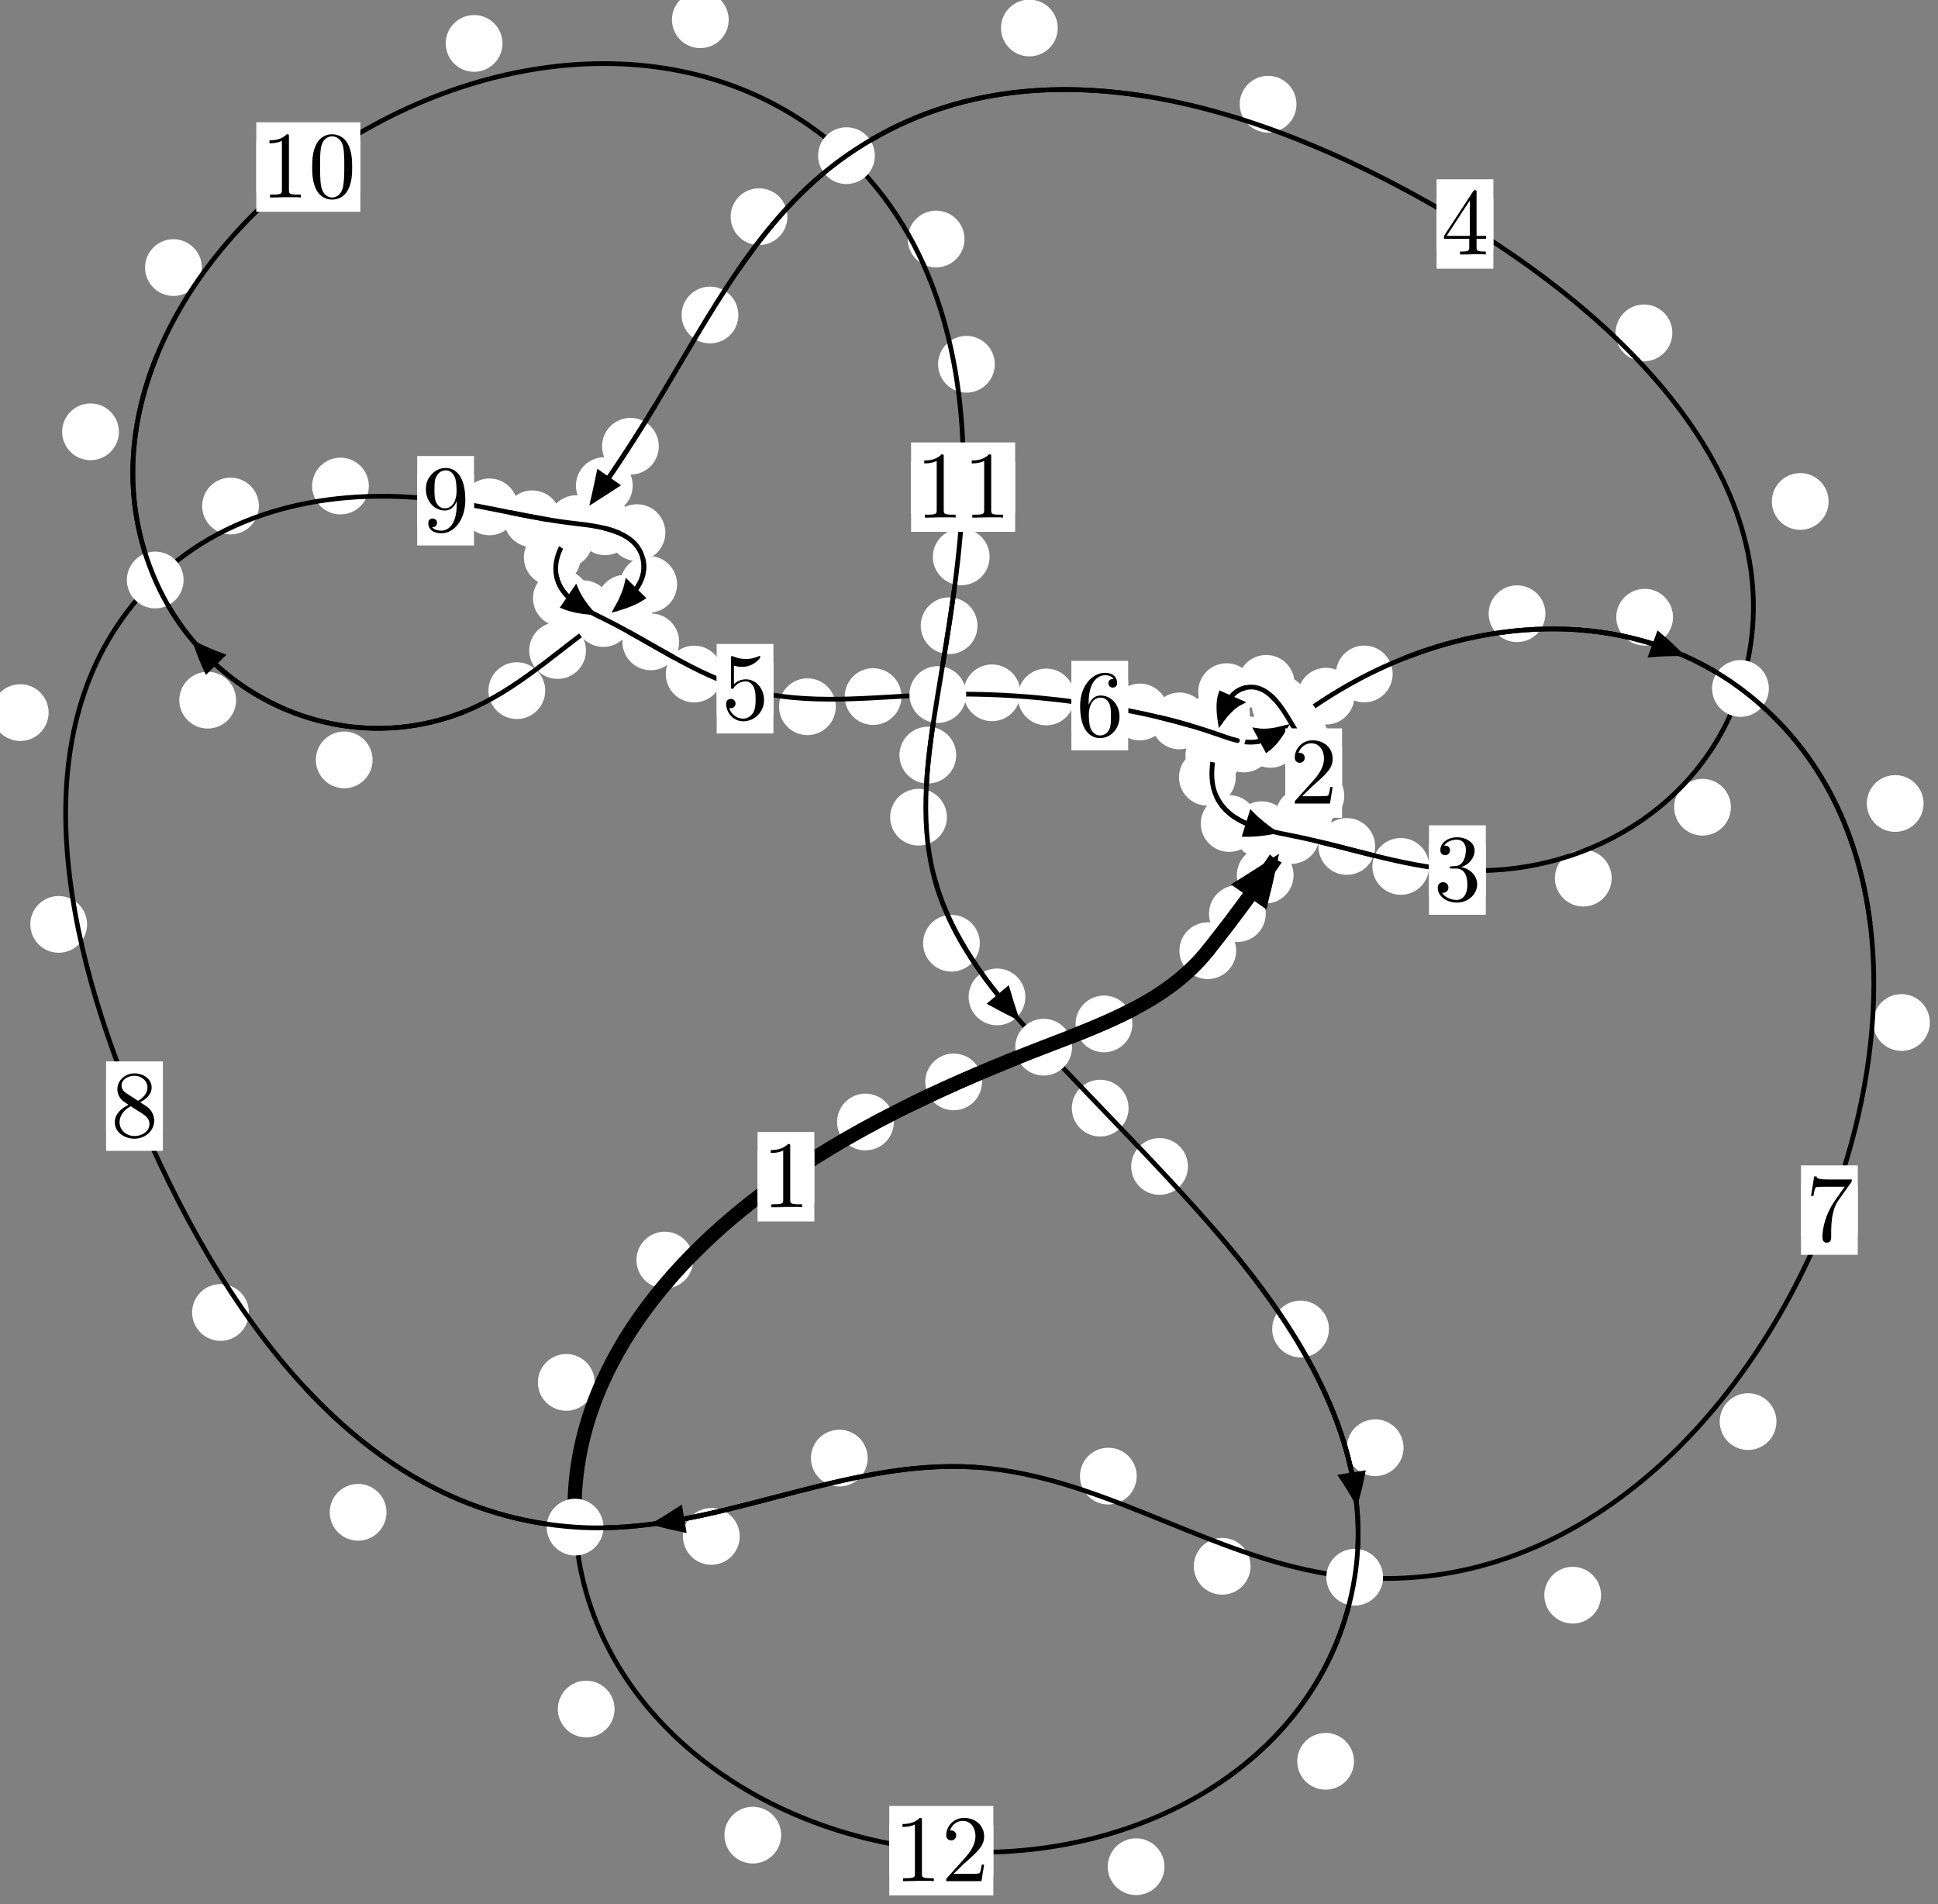 <?xml version="1.0"?>
<!-- Created by MetaPost 1.999 on 2021.07.05:2355 -->
<svg version="1.1" xmlns="http://www.w3.org/2000/svg" xmlns:xlink="http://www.w3.org/1999/xlink" width="204.133" height="200.542" viewBox="0 0 204.133 200.542">
<rect x="0" y="0" width="204.133" height="200.542" fill="#808080" stroke="none"/>
<!-- Original BoundingBox: -136.857269 -111.632538 67.275589 88.909241 -->
  <defs>
    <g transform="scale(0.01,0.01)" id="GLYPHcmr10_48">
      <path style="fill-rule: evenodd;" d="M460 -320C460 -400,455 -480,420 -554C374 -650,292 -666,250 -666C190 -666,117 -640,76 -547C44 -478,39 -400,39 -320C39 -245,43 -155,84 -79C127 2,200 22,249 22C303 22,379 1,423 -94C455 -163,460 -241,460 -320M249 -0C210 -0,151 -25,133 -121C122 -181,122 -273,122 -332C122 -396,122 -462,130 -516C149 -635,224 -644,249 -644C282 -644,348 -626,367 -527C377 -471,377 -395,377 -332C377 -257,377 -189,366 -125C351 -30,294 -0,249 -0"></path>
    </g>
    <g transform="scale(0.01,0.01)" id="GLYPHcmr10_49">
      <path style="fill-rule: evenodd;" d="M294 -640C294 -664,294 -666,271 -666C209 -602,121 -602,89 -602L89 -571C109 -571,168 -571,220 -597L220 -79C220 -43,217 -31,127 -31L95 -31L95 -0L257 -0L130 -3L217 -3L257 -3L297 -3L384 -3L419 -0L419 -31L387 -31C297 -31,294 -42,294 -79"></path>
    </g>
    <g transform="scale(0.01,0.01)" id="GLYPHcmr10_50">
      <path style="fill-rule: evenodd;" d="M127 -77L233 -180C389 -318,449 -372,449 -472C449 -586,359 -666,237 -666C124 -666,50 -574,50 -485C50 -429,100 -429,103 -429C120 -429,155 -441,155 -482C155 -508,137 -534,102 -534C94 -534,92 -534,89 -533C112 -598,166 -635,224 -635C315 -635,358 -554,358 -472C358 -392,308 -313,253 -251L61 -37C50 -26,50 -24,50 -0L421 -0L449 -174L424 -174C419 -144,412 -100,402 -85C395 -77,329 -77,307 -77"></path>
    </g>
    <g transform="scale(0.01,0.01)" id="GLYPHcmr10_51">
      <path style="fill-rule: evenodd;" d="M290 -352C372 -379,430 -449,430 -528C430 -610,342 -666,246 -666C145 -666,69 -606,69 -530C69 -497,91 -478,120 -478C151 -478,171 -500,171 -529C171 -579,124 -579,109 -579C140 -628,206 -641,242 -641C283 -641,338 -619,338 -529C338 -517,336 -459,310 -415C280 -367,246 -364,221 -363C213 -362,189 -360,182 -360C174 -359,167 -358,167 -348C167 -337,174 -337,191 -337L235 -337C317 -337,354 -269,354 -171C354 -35,285 -6,241 -6C198 -6,123 -23,88 -82C123 -77,154 -99,154 -137C154 -173,127 -193,98 -193C74 -193,42 -179,42 -135C42 -44,135 22,244 22C366 22,457 -69,457 -171C457 -253,394 -331,290 -352"></path>
    </g>
    <g transform="scale(0.01,0.01)" id="GLYPHcmr10_52">
      <path style="fill-rule: evenodd;" d="M294 -165L294 -78C294 -42,292 -31,218 -31L197 -31L197 -0L332 -0L238 -3L290 -3L332 -3L374 -3L427 -3L468 -0L468 -31L447 -31C373 -31,371 -42,371 -78L371 -165L471 -165L471 -196L371 -196L371 -651C371 -671,371 -677,355 -677C346 -677,343 -677,335 -665L28 -196L28 -165M300 -196L56 -196L300 -569"></path>
    </g>
    <g transform="scale(0.01,0.01)" id="GLYPHcmr10_53">
      <path style="fill-rule: evenodd;" d="M449 -201C449 -320,367 -420,259 -420C211 -420,168 -404,132 -369L132 -564C152 -558,185 -551,217 -551C340 -551,410 -642,410 -655C410 -661,407 -666,400 -666C399 -666,397 -666,392 -663C372 -654,323 -634,256 -634C216 -634,170 -641,123 -662C115 -665,113 -665,111 -665C101 -665,101 -657,101 -641L101 -345C101 -327,101 -319,115 -319C122 -319,124 -322,128 -328C139 -344,176 -398,257 -398C309 -398,334 -352,342 -334C358 -297,360 -258,360 -208C360 -173,360 -113,336 -71C312 -32,275 -6,229 -6C156 -6,99 -59,82 -118C85 -117,88 -116,99 -116C132 -116,149 -141,149 -165C149 -189,132 -214,99 -214C85 -214,50 -207,50 -161C50 -75,119 22,231 22C347 22,449 -74,449 -201"></path>
    </g>
    <g transform="scale(0.01,0.01)" id="GLYPHcmr10_54">
      <path style="fill-rule: evenodd;" d="M132 -328L132 -352C132 -605,256 -641,307 -641C331 -641,373 -635,395 -601C380 -601,340 -601,340 -556C340 -525,364 -510,386 -510C402 -510,432 -519,432 -558C432 -618,388 -666,305 -666C177 -666,42 -537,42 -316C42 -49,158 22,251 22C362 22,457 -72,457 -204C457 -331,368 -427,257 -427C189 -427,152 -376,132 -328M251 -6C188 -6,158 -66,152 -81C134 -128,134 -208,134 -226C134 -304,166 -404,256 -404C272 -404,318 -404,349 -342C367 -305,367 -254,367 -205C367 -157,367 -107,350 -71C320 -11,274 -6,251 -6"></path>
    </g>
    <g transform="scale(0.01,0.01)" id="GLYPHcmr10_55">
      <path style="fill-rule: evenodd;" d="M476 -609C485 -621,485 -623,485 -644L242 -644C120 -644,118 -657,114 -676L89 -676L56 -470L81 -470C84 -486,93 -549,106 -561C113 -567,191 -567,204 -567L411 -567C400 -551,321 -442,299 -409C209 -274,176 -135,176 -33C176 -23,176 22,222 22C268 22,268 -23,268 -33L268 -84C268 -139,271 -194,279 -248C283 -271,297 -357,341 -419"></path>
    </g>
    <g transform="scale(0.01,0.01)" id="GLYPHcmr10_56">
      <path style="fill-rule: evenodd;" d="M163 -457C117 -487,113 -521,113 -538C113 -599,178 -641,249 -641C322 -641,386 -589,386 -517C386 -460,347 -412,287 -377M309 -362C381 -399,430 -451,430 -517C430 -609,341 -666,250 -666C150 -666,69 -592,69 -499C69 -481,71 -436,113 -389C124 -377,161 -352,186 -335C128 -306,42 -250,42 -151C42 -45,144 22,249 22C362 22,457 -61,457 -168C457 -204,446 -249,408 -291C389 -312,373 -322,309 -362M209 -320L332 -242C360 -223,407 -193,407 -132C407 -58,332 -6,250 -6C164 -6,92 -68,92 -151C92 -209,124 -273,209 -320"></path>
    </g>
    <g transform="scale(0.01,0.01)" id="GLYPHcmr10_57">
      <path style="fill-rule: evenodd;" d="M367 -318L367 -286C367 -52,263 -6,205 -6C188 -6,134 -8,107 -42C151 -42,159 -71,159 -88C159 -119,135 -134,113 -134C97 -134,67 -125,67 -86C67 -19,121 22,206 22C335 22,457 -114,457 -329C457 -598,342 -666,253 -666C198 -666,149 -648,106 -603C65 -558,42 -516,42 -441C42 -316,130 -218,242 -218C303 -218,344 -260,367 -318M243 -241C227 -241,181 -241,150 -304C132 -341,132 -391,132 -440C132 -494,132 -541,153 -578C180 -628,218 -641,253 -641C299 -641,332 -607,349 -562C361 -530,365 -467,365 -421C365 -338,331 -241,243 -241"></path>
    </g>
  </defs>
  <path d="M133.326 96.229C133.326 95.436,133.011 94.676,132.451 94.116C131.89 93.555,131.13 93.24,130.337 93.24C129.545 93.24,128.785 93.555,128.224 94.116C127.664 94.676,127.349 95.436,127.349 96.229C127.349 97.022,127.664 97.782,128.224 98.342C128.785 98.903,129.545 99.218,130.337 99.218C131.13 99.218,131.89 98.903,132.451 98.342C133.011 97.782,133.326 97.022,133.326 96.229Z" style="fill: rgb(100%,100%,100%);stroke: none;"></path>
  <path d="M130.209 100.131C130.209 99.338,129.894 98.578,129.334 98.018C128.773 97.457,128.013 97.142,127.22 97.142C126.428 97.142,125.667 97.457,125.107 98.018C124.546 98.578,124.232 99.338,124.232 100.131C124.232 100.924,124.546 101.684,125.107 102.244C125.667 102.805,126.428 103.12,127.22 103.12C128.013 103.12,128.773 102.805,129.334 102.244C129.894 101.684,130.209 100.924,130.209 100.131Z" style="fill: rgb(100%,100%,100%);stroke: none;"></path>
  <path d="M140.304 85.988C140.304 85.195,139.989 84.435,139.429 83.874C138.868 83.314,138.108 82.999,137.315 82.999C136.523 82.999,135.762 83.314,135.202 83.874C134.641 84.435,134.327 85.195,134.327 85.988C134.327 86.78,134.641 87.541,135.202 88.101C135.762 88.662,136.523 88.977,137.315 88.977C138.108 88.977,138.868 88.662,139.429 88.101C139.989 87.541,140.304 86.78,140.304 85.988Z" style="fill: rgb(100%,100%,100%);stroke: none;"></path>
  <path d="M136.256 92.181C136.256 91.388,135.941 90.628,135.381 90.067C134.82 89.507,134.06 89.192,133.267 89.192C132.475 89.192,131.715 89.507,131.154 90.067C130.594 90.628,130.279 91.388,130.279 92.181C130.279 92.973,130.594 93.733,131.154 94.294C131.715 94.854,132.475 95.169,133.267 95.169C134.06 95.169,134.82 94.854,135.381 94.294C135.941 93.733,136.256 92.973,136.256 92.181Z" style="fill: rgb(100%,100%,100%);stroke: none;"></path>
  <path d="M141.169 79.474C141.169 78.681,140.854 77.921,140.294 77.36C139.733 76.8,138.973 76.485,138.18 76.485C137.388 76.485,136.628 76.8,136.067 77.36C135.507 77.921,135.192 78.681,135.192 79.474C135.192 80.266,135.507 81.027,136.067 81.587C136.628 82.148,137.388 82.462,138.18 82.462C138.973 82.462,139.733 82.148,140.294 81.587C140.854 81.027,141.169 80.266,141.169 79.474Z" style="fill: rgb(100%,100%,100%);stroke: none;"></path>
  <path d="M141.593 83.818C141.593 83.025,141.279 82.265,140.718 81.705C140.158 81.144,139.397 80.829,138.605 80.829C137.812 80.829,137.052 81.144,136.491 81.705C135.931 82.265,135.616 83.025,135.616 83.818C135.616 84.611,135.931 85.371,136.491 85.931C137.052 86.492,137.812 86.807,138.605 86.807C139.397 86.807,140.158 86.492,140.718 85.931C141.279 85.371,141.593 84.611,141.593 83.818Z" style="fill: rgb(100%,100%,100%);stroke: none;"></path>
  <path d="M137.813 74.144C137.813 73.351,137.498 72.591,136.938 72.031C136.377 71.47,135.617 71.155,134.825 71.155C134.032 71.155,133.272 71.47,132.711 72.031C132.151 72.591,131.836 73.351,131.836 74.144C131.836 74.937,132.151 75.697,132.711 76.257C133.272 76.818,134.032 77.133,134.825 77.133C135.617 77.133,136.377 76.818,136.938 76.257C137.498 75.697,137.813 74.937,137.813 74.144Z" style="fill: rgb(100%,100%,100%);stroke: none;"></path>
  <path d="M139.977 77.832C139.977 77.04,139.662 76.28,139.102 75.719C138.541 75.159,137.781 74.844,136.988 74.844C136.196 74.844,135.436 75.159,134.875 75.719C134.315 76.28,134 77.04,134 77.832C134 78.625,134.315 79.385,134.875 79.946C135.436 80.506,136.196 80.821,136.988 80.821C137.781 80.821,138.541 80.506,139.102 79.946C139.662 79.385,139.977 78.625,139.977 77.832Z" style="fill: rgb(100%,100%,100%);stroke: none;"></path>
  <path d="M132.189 72.848C132.189 72.056,131.874 71.296,131.314 70.735C130.753 70.175,129.993 69.86,129.2 69.86C128.408 69.86,127.648 70.175,127.087 70.735C126.527 71.296,126.212 72.056,126.212 72.848C126.212 73.641,126.527 74.401,127.087 74.962C127.648 75.522,128.408 75.837,129.2 75.837C129.993 75.837,130.753 75.522,131.314 74.962C131.874 74.401,132.189 73.641,132.189 72.848Z" style="fill: rgb(100%,100%,100%);stroke: none;"></path>
  <path d="M136.358 71.974C136.358 71.181,136.043 70.421,135.483 69.861C134.922 69.3,134.162 68.985,133.37 68.985C132.577 68.985,131.817 69.3,131.256 69.861C130.696 70.421,130.381 71.181,130.381 71.974C130.381 72.767,130.696 73.527,131.256 74.087C131.817 74.648,132.577 74.963,133.37 74.963C134.162 74.963,134.922 74.648,135.483 74.087C136.043 73.527,136.358 72.767,136.358 71.974Z" style="fill: rgb(100%,100%,100%);stroke: none;"></path>
  <path d="M130.839 79.557C130.839 78.765,130.525 78.005,129.964 77.444C129.404 76.884,128.643 76.569,127.851 76.569C127.058 76.569,126.298 76.884,125.737 77.444C125.177 78.005,124.862 78.765,124.862 79.557C124.862 80.35,125.177 81.11,125.737 81.671C126.298 82.231,127.058 82.546,127.851 82.546C128.643 82.546,129.404 82.231,129.964 81.671C130.525 81.11,130.839 80.35,130.839 79.557Z" style="fill: rgb(100%,100%,100%);stroke: none;"></path>
  <path d="M131.654 75.219C131.654 74.427,131.339 73.666,130.779 73.106C130.218 72.546,129.458 72.231,128.665 72.231C127.873 72.231,127.112 72.546,126.552 73.106C125.991 73.666,125.676 74.427,125.676 75.219C125.676 76.012,125.991 76.772,126.552 77.333C127.112 77.893,127.873 78.208,128.665 78.208C129.458 78.208,130.218 77.893,130.779 77.333C131.339 76.772,131.654 76.012,131.654 75.219Z" style="fill: rgb(100%,100%,100%);stroke: none;"></path>
  <path d="M132.46 86.738C132.46 85.946,132.145 85.185,131.584 84.625C131.024 84.064,130.264 83.75,129.471 83.75C128.678 83.75,127.918 84.064,127.358 84.625C126.797 85.185,126.482 85.946,126.482 86.738C126.482 87.531,126.797 88.291,127.358 88.852C127.918 89.412,128.678 89.727,129.471 89.727C130.264 89.727,131.024 89.412,131.584 88.852C132.145 88.291,132.46 87.531,132.46 86.738Z" style="fill: rgb(100%,100%,100%);stroke: none;"></path>
  <path d="M130.165 81.866C130.165 81.074,129.85 80.314,129.289 79.753C128.729 79.193,127.969 78.878,127.176 78.878C126.383 78.878,125.623 79.193,125.063 79.753C124.502 80.314,124.187 81.074,124.187 81.866C124.187 82.659,124.502 83.419,125.063 83.98C125.623 84.54,126.383 84.855,127.176 84.855C127.969 84.855,128.729 84.54,129.289 83.98C129.85 83.419,130.165 82.659,130.165 81.866Z" style="fill: rgb(100%,100%,100%);stroke: none;"></path>
  <path d="M144.85 89.154C144.85 88.361,144.535 87.601,143.974 87.041C143.414 86.48,142.654 86.165,141.861 86.165C141.068 86.165,140.308 86.48,139.748 87.041C139.187 87.601,138.872 88.361,138.872 89.154C138.872 89.947,139.187 90.707,139.748 91.267C140.308 91.828,141.068 92.143,141.861 92.143C142.654 92.143,143.414 91.828,143.974 91.267C144.535 90.707,144.85 89.947,144.85 89.154Z" style="fill: rgb(100%,100%,100%);stroke: none;"></path>
  <path d="M135.882 87.388C135.882 86.596,135.567 85.836,135.007 85.275C134.446 84.715,133.686 84.4,132.893 84.4C132.101 84.4,131.341 84.715,130.78 85.275C130.22 85.836,129.905 86.596,129.905 87.388C129.905 88.181,130.22 88.941,130.78 89.502C131.341 90.062,132.101 90.377,132.893 90.377C133.686 90.377,134.446 90.062,135.007 89.502C135.567 88.941,135.882 88.181,135.882 87.388Z" style="fill: rgb(100%,100%,100%);stroke: none;"></path>
  <path d="M169.759 92.491C169.759 91.699,169.444 90.938,168.883 90.378C168.323 89.817,167.563 89.502,166.77 89.502C165.977 89.502,165.217 89.817,164.657 90.378C164.096 90.938,163.781 91.699,163.781 92.491C163.781 93.284,164.096 94.044,164.657 94.605C165.217 95.165,165.977 95.48,166.77 95.48C167.563 95.48,168.323 95.165,168.883 94.605C169.444 94.044,169.759 93.284,169.759 92.491Z" style="fill: rgb(100%,100%,100%);stroke: none;"></path>
  <path d="M150.533 91.256C150.533 90.463,150.218 89.703,149.658 89.142C149.097 88.582,148.337 88.267,147.544 88.267C146.752 88.267,145.992 88.582,145.431 89.142C144.871 89.703,144.556 90.463,144.556 91.256C144.556 92.048,144.871 92.809,145.431 93.369C145.992 93.93,146.752 94.244,147.544 94.244C148.337 94.244,149.097 93.93,149.658 93.369C150.218 92.809,150.533 92.048,150.533 91.256Z" style="fill: rgb(100%,100%,100%);stroke: none;"></path>
  <path d="M192.609 52.817C192.609 52.024,192.295 51.264,191.734 50.703C191.174 50.143,190.413 49.828,189.621 49.828C188.828 49.828,188.068 50.143,187.507 50.703C186.947 51.264,186.632 52.024,186.632 52.817C186.632 53.609,186.947 54.37,187.507 54.93C188.068 55.491,188.828 55.805,189.621 55.805C190.413 55.805,191.174 55.491,191.734 54.93C192.295 54.37,192.609 53.609,192.609 52.817Z" style="fill: rgb(100%,100%,100%);stroke: none;"></path>
  <path d="M182.318 85.02C182.318 84.227,182.003 83.467,181.442 82.906C180.882 82.346,180.122 82.031,179.329 82.031C178.536 82.031,177.776 82.346,177.216 82.906C176.655 83.467,176.34 84.227,176.34 85.02C176.34 85.812,176.655 86.572,177.216 87.133C177.776 87.693,178.536 88.008,179.329 88.008C180.122 88.008,180.882 87.693,181.442 87.133C182.003 86.572,182.318 85.812,182.318 85.02Z" style="fill: rgb(100%,100%,100%);stroke: none;"></path>
  <path d="M136.559 10.976C136.559 10.184,136.244 9.423,135.684 8.863C135.123 8.302,134.363 7.988,133.57 7.988C132.778 7.988,132.017 8.302,131.457 8.863C130.896 9.423,130.581 10.184,130.581 10.976C130.581 11.769,130.896 12.529,131.457 13.09C132.017 13.65,132.778 13.965,133.57 13.965C134.363 13.965,135.123 13.65,135.684 13.09C136.244 12.529,136.559 11.769,136.559 10.976Z" style="fill: rgb(100%,100%,100%);stroke: none;"></path>
  <path d="M176.151 35.06C176.151 34.267,175.836 33.507,175.276 32.947C174.715 32.386,173.955 32.071,173.162 32.071C172.37 32.071,171.609 32.386,171.049 32.947C170.488 33.507,170.173 34.267,170.173 35.06C170.173 35.853,170.488 36.613,171.049 37.173C171.609 37.734,172.37 38.049,173.162 38.049C173.955 38.049,174.715 37.734,175.276 37.173C175.836 36.613,176.151 35.853,176.151 35.06Z" style="fill: rgb(100%,100%,100%);stroke: none;"></path>
  <path d="M82.938 22.824C82.938 22.031,82.624 21.271,82.063 20.71C81.503 20.15,80.742 19.835,79.95 19.835C79.157 19.835,78.397 20.15,77.836 20.71C77.276 21.271,76.961 22.031,76.961 22.824C76.961 23.616,77.276 24.377,77.836 24.937C78.397 25.498,79.157 25.812,79.95 25.812C80.742 25.812,81.503 25.498,82.063 24.937C82.624 24.377,82.938 23.616,82.938 22.824Z" style="fill: rgb(100%,100%,100%);stroke: none;"></path>
  <path d="M111.414 2.948C111.414 2.155,111.099 1.395,110.538 0.834C109.978 0.274,109.218 -0.041,108.425 -0.041C107.632 -0.041,106.872 0.274,106.312 0.834C105.751 1.395,105.436 2.155,105.436 2.948C105.436 3.74,105.751 4.5,106.312 5.061C106.872 5.621,107.632 5.936,108.425 5.936C109.218 5.936,109.978 5.621,110.538 5.061C111.099 4.5,111.414 3.74,111.414 2.948Z" style="fill: rgb(100%,100%,100%);stroke: none;"></path>
  <path d="M69.393 47.002C69.393 46.21,69.078 45.45,68.518 44.889C67.957 44.329,67.197 44.014,66.404 44.014C65.612 44.014,64.852 44.329,64.291 44.889C63.731 45.45,63.416 46.21,63.416 47.002C63.416 47.795,63.731 48.555,64.291 49.116C64.852 49.676,65.612 49.991,66.404 49.991C67.197 49.991,67.957 49.676,68.518 49.116C69.078 48.555,69.393 47.795,69.393 47.002Z" style="fill: rgb(100%,100%,100%);stroke: none;"></path>
  <path d="M77.774 33.179C77.774 32.386,77.459 31.626,76.898 31.066C76.338 30.505,75.578 30.19,74.785 30.19C73.992 30.19,73.232 30.505,72.672 31.066C72.111 31.626,71.796 32.386,71.796 33.179C71.796 33.972,72.111 34.732,72.672 35.292C73.232 35.853,73.992 36.168,74.785 36.168C75.578 36.168,76.338 35.853,76.898 35.292C77.459 34.732,77.774 33.972,77.774 33.179Z" style="fill: rgb(100%,100%,100%);stroke: none;"></path>
  <path d="M62.449 56.843C62.449 56.05,62.134 55.29,61.574 54.729C61.013 54.169,60.253 53.854,59.46 53.854C58.668 53.854,57.907 54.169,57.347 54.729C56.787 55.29,56.472 56.05,56.472 56.843C56.472 57.635,56.787 58.395,57.347 58.956C57.907 59.516,58.668 59.831,59.46 59.831C60.253 59.831,61.013 59.516,61.574 58.956C62.134 58.395,62.449 57.635,62.449 56.843Z" style="fill: rgb(100%,100%,100%);stroke: none;"></path>
  <path d="M66.642 51.147C66.642 50.354,66.327 49.594,65.767 49.034C65.206 48.473,64.446 48.158,63.653 48.158C62.861 48.158,62.101 48.473,61.54 49.034C60.98 49.594,60.665 50.354,60.665 51.147C60.665 51.94,60.98 52.7,61.54 53.26C62.101 53.821,62.861 54.136,63.653 54.136C64.446 54.136,65.206 53.821,65.767 53.26C66.327 52.7,66.642 51.94,66.642 51.147Z" style="fill: rgb(100%,100%,100%);stroke: none;"></path>
  <path d="M62.121 63.008C62.121 62.216,61.806 61.455,61.245 60.895C60.685 60.335,59.925 60.02,59.132 60.02C58.339 60.02,57.579 60.335,57.019 60.895C56.458 61.455,56.143 62.216,56.143 63.008C56.143 63.801,56.458 64.561,57.019 65.122C57.579 65.682,58.339 65.997,59.132 65.997C59.925 65.997,60.685 65.682,61.245 65.122C61.806 64.561,62.121 63.801,62.121 63.008Z" style="fill: rgb(100%,100%,100%);stroke: none;"></path>
  <path d="M61.158 58.707C61.158 57.914,60.843 57.154,60.283 56.594C59.722 56.033,58.962 55.718,58.17 55.718C57.377 55.718,56.617 56.033,56.056 56.594C55.496 57.154,55.181 57.914,55.181 58.707C55.181 59.5,55.496 60.26,56.056 60.82C56.617 61.381,57.377 61.696,58.17 61.696C58.962 61.696,59.722 61.381,60.283 60.82C60.843 60.26,61.158 59.5,61.158 58.707Z" style="fill: rgb(100%,100%,100%);stroke: none;"></path>
  <path d="M71.536 67.603C71.536 66.81,71.221 66.05,70.661 65.49C70.1 64.929,69.34 64.614,68.548 64.614C67.755 64.614,66.995 64.929,66.434 65.49C65.874 66.05,65.559 66.81,65.559 67.603C65.559 68.396,65.874 69.156,66.434 69.716C66.995 70.277,67.755 70.592,68.548 70.592C69.34 70.592,70.1 70.277,70.661 69.716C71.221 69.156,71.536 68.396,71.536 67.603Z" style="fill: rgb(100%,100%,100%);stroke: none;"></path>
  <path d="M64.433 64.115C64.433 63.323,64.118 62.562,63.558 62.002C62.997 61.441,62.237 61.127,61.444 61.127C60.652 61.127,59.891 61.441,59.331 62.002C58.771 62.562,58.456 63.323,58.456 64.115C58.456 64.908,58.771 65.668,59.331 66.229C59.891 66.789,60.652 67.104,61.444 67.104C62.237 67.104,62.997 66.789,63.558 66.229C64.118 65.668,64.433 64.908,64.433 64.115Z" style="fill: rgb(100%,100%,100%);stroke: none;"></path>
  <path d="M88.036 74.436C88.036 73.643,87.721 72.883,87.161 72.323C86.601 71.762,85.84 71.447,85.048 71.447C84.255 71.447,83.495 71.762,82.934 72.323C82.374 72.883,82.059 73.643,82.059 74.436C82.059 75.229,82.374 75.989,82.934 76.549C83.495 77.11,84.255 77.425,85.048 77.425C85.84 77.425,86.601 77.11,87.161 76.549C87.721 75.989,88.036 75.229,88.036 74.436Z" style="fill: rgb(100%,100%,100%);stroke: none;"></path>
  <path d="M76.104 70.993C76.104 70.201,75.79 69.441,75.229 68.88C74.669 68.32,73.908 68.005,73.116 68.005C72.323 68.005,71.563 68.32,71.002 68.88C70.442 69.441,70.127 70.201,70.127 70.993C70.127 71.786,70.442 72.546,71.002 73.107C71.563 73.667,72.323 73.982,73.116 73.982C73.908 73.982,74.669 73.667,75.229 73.107C75.79 72.546,76.104 71.786,76.104 70.993Z" style="fill: rgb(100%,100%,100%);stroke: none;"></path>
  <path d="M107.479 72.972C107.479 72.179,107.164 71.419,106.604 70.858C106.043 70.298,105.283 69.983,104.491 69.983C103.698 69.983,102.938 70.298,102.377 70.858C101.817 71.419,101.502 72.179,101.502 72.972C101.502 73.764,101.817 74.524,102.377 75.085C102.938 75.645,103.698 75.96,104.491 75.96C105.283 75.96,106.043 75.645,106.604 75.085C107.164 74.524,107.479 73.764,107.479 72.972Z" style="fill: rgb(100%,100%,100%);stroke: none;"></path>
  <path d="M94.956 73.365C94.956 72.573,94.641 71.812,94.08 71.252C93.52 70.692,92.76 70.377,91.967 70.377C91.174 70.377,90.414 70.692,89.853 71.252C89.293 71.812,88.978 72.573,88.978 73.365C88.978 74.158,89.293 74.918,89.853 75.479C90.414 76.039,91.174 76.354,91.967 76.354C92.76 76.354,93.52 76.039,94.08 75.479C94.641 74.918,94.956 74.158,94.956 73.365Z" style="fill: rgb(100%,100%,100%);stroke: none;"></path>
  <path d="M123.047 74.99C123.047 74.197,122.732 73.437,122.172 72.877C121.611 72.316,120.851 72.001,120.058 72.001C119.266 72.001,118.505 72.316,117.945 72.877C117.384 73.437,117.07 74.197,117.07 74.99C117.07 75.783,117.384 76.543,117.945 77.103C118.505 77.664,119.266 77.979,120.058 77.979C120.851 77.979,121.611 77.664,122.172 77.103C122.732 76.543,123.047 75.783,123.047 74.99Z" style="fill: rgb(100%,100%,100%);stroke: none;"></path>
  <path d="M113.189 73.407C113.189 72.615,112.874 71.854,112.313 71.294C111.753 70.734,110.993 70.419,110.2 70.419C109.407 70.419,108.647 70.734,108.087 71.294C107.526 71.854,107.211 72.615,107.211 73.407C107.211 74.2,107.526 74.96,108.087 75.521C108.647 76.081,109.407 76.396,110.2 76.396C110.993 76.396,111.753 76.081,112.313 75.521C112.874 74.96,113.189 74.2,113.189 73.407Z" style="fill: rgb(100%,100%,100%);stroke: none;"></path>
  <path d="M132.62 77.824C132.62 77.031,132.305 76.271,131.745 75.711C131.184 75.15,130.424 74.835,129.632 74.835C128.839 74.835,128.079 75.15,127.518 75.711C126.958 76.271,126.643 77.031,126.643 77.824C126.643 78.617,126.958 79.377,127.518 79.937C128.079 80.498,128.839 80.813,129.632 80.813C130.424 80.813,131.184 80.498,131.745 79.937C132.305 79.377,132.62 78.617,132.62 77.824Z" style="fill: rgb(100%,100%,100%);stroke: none;"></path>
  <path d="M127.224 75.93C127.224 75.137,126.909 74.377,126.348 73.817C125.788 73.256,125.028 72.941,124.235 72.941C123.442 72.941,122.682 73.256,122.122 73.817C121.561 74.377,121.246 75.137,121.246 75.93C121.246 76.723,121.561 77.483,122.122 78.044C122.682 78.604,123.442 78.919,124.235 78.919C125.028 78.919,125.788 78.604,126.348 78.044C126.909 77.483,127.224 76.723,127.224 75.93Z" style="fill: rgb(100%,100%,100%);stroke: none;"></path>
  <path d="M136.805 77.875C136.805 77.082,136.49 76.322,135.929 75.762C135.369 75.201,134.609 74.886,133.816 74.886C133.023 74.886,132.263 75.201,131.703 75.762C131.142 76.322,130.827 77.082,130.827 77.875C130.827 78.668,131.142 79.428,131.703 79.988C132.263 80.549,133.023 80.864,133.816 80.864C134.609 80.864,135.369 80.549,135.929 79.988C136.49 79.428,136.805 78.668,136.805 77.875Z" style="fill: rgb(100%,100%,100%);stroke: none;"></path>
  <path d="M134.023 78.36C134.023 77.567,133.708 76.807,133.147 76.246C132.587 75.686,131.827 75.371,131.034 75.371C130.241 75.371,129.481 75.686,128.921 76.246C128.36 76.807,128.045 77.567,128.045 78.36C128.045 79.152,128.36 79.913,128.921 80.473C129.481 81.034,130.241 81.348,131.034 81.348C131.827 81.348,132.587 81.034,133.147 80.473C133.708 79.913,134.023 79.152,134.023 78.36Z" style="fill: rgb(100%,100%,100%);stroke: none;"></path>
  <path d="M142.664 73.324C142.664 72.532,142.349 71.772,141.788 71.211C141.228 70.651,140.468 70.336,139.675 70.336C138.882 70.336,138.122 70.651,137.562 71.211C137.001 71.772,136.686 72.532,136.686 73.324C136.686 74.117,137.001 74.877,137.562 75.438C138.122 75.998,138.882 76.313,139.675 76.313C140.468 76.313,141.228 75.998,141.788 75.438C142.349 74.877,142.664 74.117,142.664 73.324Z" style="fill: rgb(100%,100%,100%);stroke: none;"></path>
  <path d="M137.903 76.982C137.903 76.189,137.588 75.429,137.028 74.868C136.467 74.308,135.707 73.993,134.914 73.993C134.122 73.993,133.361 74.308,132.801 74.868C132.241 75.429,131.926 76.189,131.926 76.982C131.926 77.774,132.241 78.534,132.801 79.095C133.361 79.655,134.122 79.97,134.914 79.97C135.707 79.97,136.467 79.655,137.028 79.095C137.588 78.534,137.903 77.774,137.903 76.982Z" style="fill: rgb(100%,100%,100%);stroke: none;"></path>
  <path d="M162.78 64.639C162.78 63.847,162.465 63.086,161.905 62.526C161.344 61.965,160.584 61.651,159.791 61.651C158.999 61.651,158.239 61.965,157.678 62.526C157.118 63.086,156.803 63.847,156.803 64.639C156.803 65.432,157.118 66.192,157.678 66.753C158.239 67.313,158.999 67.628,159.791 67.628C160.584 67.628,161.344 67.313,161.905 66.753C162.465 66.192,162.78 65.432,162.78 64.639Z" style="fill: rgb(100%,100%,100%);stroke: none;"></path>
  <path d="M146.691 70.986C146.691 70.193,146.376 69.433,145.816 68.873C145.255 68.312,144.495 67.997,143.703 67.997C142.91 67.997,142.15 68.312,141.589 68.873C141.029 69.433,140.714 70.193,140.714 70.986C140.714 71.779,141.029 72.539,141.589 73.099C142.15 73.66,142.91 73.975,143.703 73.975C144.495 73.975,145.255 73.66,145.816 73.099C146.376 72.539,146.691 71.779,146.691 70.986Z" style="fill: rgb(100%,100%,100%);stroke: none;"></path>
  <path d="M202.61 84.629C202.61 83.837,202.295 83.076,201.735 82.516C201.174 81.955,200.414 81.64,199.621 81.64C198.829 81.64,198.069 81.955,197.508 82.516C196.948 83.076,196.633 83.837,196.633 84.629C196.633 85.422,196.948 86.182,197.508 86.743C198.069 87.303,198.829 87.618,199.621 87.618C200.414 87.618,201.174 87.303,201.735 86.743C202.295 86.182,202.61 85.422,202.61 84.629Z" style="fill: rgb(100%,100%,100%);stroke: none;"></path>
  <path d="M176.221 65.008C176.221 64.215,175.906 63.455,175.345 62.895C174.785 62.334,174.025 62.019,173.232 62.019C172.439 62.019,171.679 62.334,171.119 62.895C170.558 63.455,170.243 64.215,170.243 65.008C170.243 65.801,170.558 66.561,171.119 67.121C171.679 67.682,172.439 67.997,173.232 67.997C174.025 67.997,174.785 67.682,175.345 67.121C175.906 66.561,176.221 65.801,176.221 65.008Z" style="fill: rgb(100%,100%,100%);stroke: none;"></path>
  <path d="M187.117 149.731C187.117 148.938,186.802 148.178,186.242 147.617C185.681 147.057,184.921 146.742,184.128 146.742C183.336 146.742,182.576 147.057,182.015 147.617C181.455 148.178,181.14 148.938,181.14 149.731C181.14 150.523,181.455 151.284,182.015 151.844C182.576 152.404,183.336 152.719,184.128 152.719C184.921 152.719,185.681 152.404,186.242 151.844C186.802 151.284,187.117 150.523,187.117 149.731Z" style="fill: rgb(100%,100%,100%);stroke: none;"></path>
  <path d="M203.276 107.697C203.276 106.904,202.961 106.144,202.4 105.583C201.84 105.023,201.08 104.708,200.287 104.708C199.494 104.708,198.734 105.023,198.174 105.583C197.613 106.144,197.298 106.904,197.298 107.697C197.298 108.489,197.613 109.249,198.174 109.81C198.734 110.37,199.494 110.685,200.287 110.685C201.08 110.685,201.84 110.37,202.4 109.81C202.961 109.249,203.276 108.489,203.276 107.697Z" style="fill: rgb(100%,100%,100%);stroke: none;"></path>
  <path d="M131.722 164.969C131.722 164.177,131.407 163.416,130.847 162.856C130.286 162.296,129.526 161.981,128.734 161.981C127.941 161.981,127.181 162.296,126.62 162.856C126.06 163.416,125.745 164.177,125.745 164.969C125.745 165.762,126.06 166.522,126.62 167.083C127.181 167.643,127.941 167.958,128.734 167.958C129.526 167.958,130.286 167.643,130.847 167.083C131.407 166.522,131.722 165.762,131.722 164.969Z" style="fill: rgb(100%,100%,100%);stroke: none;"></path>
  <path d="M168.643 168.014C168.643 167.222,168.329 166.461,167.768 165.901C167.208 165.34,166.447 165.025,165.655 165.025C164.862 165.025,164.102 165.34,163.541 165.901C162.981 166.461,162.666 167.222,162.666 168.014C162.666 168.807,162.981 169.567,163.541 170.128C164.102 170.688,164.862 171.003,165.655 171.003C166.447 171.003,167.208 170.688,167.768 170.128C168.329 169.567,168.643 168.807,168.643 168.014Z" style="fill: rgb(100%,100%,100%);stroke: none;"></path>
  <path d="M91.394 153.575C91.394 152.782,91.079 152.022,90.519 151.461C89.958 150.901,89.198 150.586,88.405 150.586C87.613 150.586,86.853 150.901,86.292 151.461C85.732 152.022,85.417 152.782,85.417 153.575C85.417 154.367,85.732 155.127,86.292 155.688C86.853 156.248,87.613 156.563,88.405 156.563C89.198 156.563,89.958 156.248,90.519 155.688C91.079 155.127,91.394 154.367,91.394 153.575Z" style="fill: rgb(100%,100%,100%);stroke: none;"></path>
  <path d="M119.73 155.472C119.73 154.68,119.416 153.919,118.855 153.359C118.295 152.798,117.534 152.484,116.742 152.484C115.949 152.484,115.189 152.798,114.628 153.359C114.068 153.919,113.753 154.68,113.753 155.472C113.753 156.265,114.068 157.025,114.628 157.586C115.189 158.146,115.949 158.461,116.742 158.461C117.534 158.461,118.295 158.146,118.855 157.586C119.416 157.025,119.73 156.265,119.73 155.472Z" style="fill: rgb(100%,100%,100%);stroke: none;"></path>
  <path d="M40.709 159.286C40.709 158.493,40.394 157.733,39.834 157.172C39.273 156.612,38.513 156.297,37.721 156.297C36.928 156.297,36.168 156.612,35.607 157.172C35.047 157.733,34.732 158.493,34.732 159.286C34.732 160.078,35.047 160.838,35.607 161.399C36.168 161.959,36.928 162.274,37.721 162.274C38.513 162.274,39.273 161.959,39.834 161.399C40.394 160.838,40.709 160.078,40.709 159.286Z" style="fill: rgb(100%,100%,100%);stroke: none;"></path>
  <path d="M77.915 161.823C77.915 161.03,77.6 160.27,77.039 159.709C76.479 159.149,75.719 158.834,74.926 158.834C74.133 158.834,73.373 159.149,72.813 159.709C72.252 160.27,71.937 161.03,71.937 161.823C71.937 162.615,72.252 163.375,72.813 163.936C73.373 164.496,74.133 164.811,74.926 164.811C75.719 164.811,76.479 164.496,77.039 163.936C77.6 163.375,77.915 162.615,77.915 161.823Z" style="fill: rgb(100%,100%,100%);stroke: none;"></path>
  <path d="M9.172 97.361C9.172 96.569,8.857 95.809,8.296 95.248C7.736 94.688,6.976 94.373,6.183 94.373C5.39 94.373,4.63 94.688,4.07 95.248C3.509 95.809,3.194 96.569,3.194 97.361C3.194 98.154,3.509 98.914,4.07 99.475C4.63 100.035,5.39 100.35,6.183 100.35C6.976 100.35,7.736 100.035,8.296 99.475C8.857 98.914,9.172 98.154,9.172 97.361Z" style="fill: rgb(100%,100%,100%);stroke: none;"></path>
  <path d="M26.214 138.237C26.214 137.444,25.899 136.684,25.338 136.123C24.778 135.563,24.018 135.248,23.225 135.248C22.432 135.248,21.672 135.563,21.112 136.123C20.551 136.684,20.236 137.444,20.236 138.237C20.236 139.029,20.551 139.789,21.112 140.35C21.672 140.91,22.432 141.225,23.225 141.225C24.018 141.225,24.778 140.91,25.338 140.35C25.899 139.789,26.214 139.029,26.214 138.237Z" style="fill: rgb(100%,100%,100%);stroke: none;"></path>
  <path d="M27.27 53.296C27.27 52.504,26.955 51.743,26.394 51.183C25.834 50.623,25.074 50.308,24.281 50.308C23.488 50.308,22.728 50.623,22.168 51.183C21.607 51.743,21.292 52.504,21.292 53.296C21.292 54.089,21.607 54.849,22.168 55.41C22.728 55.97,23.488 56.285,24.281 56.285C25.074 56.285,25.834 55.97,26.394 55.41C26.955 54.849,27.27 54.089,27.27 53.296Z" style="fill: rgb(100%,100%,100%);stroke: none;"></path>
  <path d="M5.12 75.056C5.12 74.263,4.805 73.503,4.245 72.942C3.684 72.382,2.924 72.067,2.131 72.067C1.339 72.067,0.579 72.382,0.018 72.942C-0.542 73.503,-0.857 74.263,-0.857 75.056C-0.857 75.848,-0.542 76.608,0.018 77.169C0.579 77.729,1.339 78.044,2.131 78.044C2.924 78.044,3.684 77.729,4.245 77.169C4.805 76.608,5.12 75.848,5.12 75.056Z" style="fill: rgb(100%,100%,100%);stroke: none;"></path>
  <path d="M54.54 53.387C54.54 52.594,54.225 51.834,53.665 51.274C53.104 50.713,52.344 50.398,51.551 50.398C50.759 50.398,49.998 50.713,49.438 51.274C48.878 51.834,48.563 52.594,48.563 53.387C48.563 54.18,48.878 54.94,49.438 55.501C49.998 56.061,50.759 56.376,51.551 56.376C52.344 56.376,53.104 56.061,53.665 55.501C54.225 54.94,54.54 54.18,54.54 53.387Z" style="fill: rgb(100%,100%,100%);stroke: none;"></path>
  <path d="M38.852 51.192C38.852 50.4,38.537 49.639,37.977 49.079C37.416 48.519,36.656 48.204,35.863 48.204C35.071 48.204,34.311 48.519,33.75 49.079C33.19 49.639,32.875 50.4,32.875 51.192C32.875 51.985,33.19 52.745,33.75 53.306C34.311 53.866,35.071 54.181,35.863 54.181C36.656 54.181,37.416 53.866,37.977 53.306C38.537 52.745,38.852 51.985,38.852 51.192Z" style="fill: rgb(100%,100%,100%);stroke: none;"></path>
  <path d="M66.723 55.482C66.723 54.69,66.408 53.93,65.848 53.369C65.287 52.809,64.527 52.494,63.734 52.494C62.942 52.494,62.181 52.809,61.621 53.369C61.06 53.93,60.745 54.69,60.745 55.482C60.745 56.275,61.06 57.035,61.621 57.596C62.181 58.156,62.942 58.471,63.734 58.471C64.527 58.471,65.287 58.156,65.848 57.596C66.408 57.035,66.723 56.275,66.723 55.482Z" style="fill: rgb(100%,100%,100%);stroke: none;"></path>
  <path d="M59.058 54.644C59.058 53.851,58.743 53.091,58.183 52.53C57.622 51.97,56.862 51.655,56.069 51.655C55.277 51.655,54.516 51.97,53.956 52.53C53.395 53.091,53.08 53.851,53.08 54.644C53.08 55.436,53.395 56.196,53.956 56.757C54.516 57.317,55.277 57.632,56.069 57.632C56.862 57.632,57.622 57.317,58.183 56.757C58.743 56.196,59.058 55.436,59.058 54.644Z" style="fill: rgb(100%,100%,100%);stroke: none;"></path>
  <path d="M71.315 61.545C71.315 60.753,71 59.992,70.439 59.432C69.879 58.871,69.119 58.557,68.326 58.557C67.533 58.557,66.773 58.871,66.213 59.432C65.652 59.992,65.337 60.753,65.337 61.545C65.337 62.338,65.652 63.098,66.213 63.659C66.773 64.219,67.533 64.534,68.326 64.534C69.119 64.534,69.879 64.219,70.439 63.659C71 63.098,71.315 62.338,71.315 61.545Z" style="fill: rgb(100%,100%,100%);stroke: none;"></path>
  <path d="M70.083 56.099C70.083 55.307,69.768 54.547,69.208 53.986C68.647 53.426,67.887 53.111,67.094 53.111C66.302 53.111,65.541 53.426,64.981 53.986C64.421 54.547,64.106 55.307,64.106 56.099C64.106 56.892,64.421 57.652,64.981 58.213C65.541 58.773,66.302 59.088,67.094 59.088C67.887 59.088,68.647 58.773,69.208 58.213C69.768 57.652,70.083 56.892,70.083 56.099Z" style="fill: rgb(100%,100%,100%);stroke: none;"></path>
  <path d="M61.72 68.518C61.72 67.725,61.405 66.965,60.844 66.405C60.284 65.844,59.524 65.529,58.731 65.529C57.938 65.529,57.178 65.844,56.618 66.405C56.057 66.965,55.742 67.725,55.742 68.518C55.742 69.311,56.057 70.071,56.618 70.631C57.178 71.192,57.938 71.507,58.731 71.507C59.524 71.507,60.284 71.192,60.844 70.631C61.405 70.071,61.72 69.311,61.72 68.518Z" style="fill: rgb(100%,100%,100%);stroke: none;"></path>
  <path d="M68.853 63.527C68.853 62.734,68.539 61.974,67.978 61.413C67.418 60.853,66.657 60.538,65.865 60.538C65.072 60.538,64.312 60.853,63.751 61.413C63.191 61.974,62.876 62.734,62.876 63.527C62.876 64.319,63.191 65.079,63.751 65.64C64.312 66.2,65.072 66.515,65.865 66.515C66.657 66.515,67.418 66.2,67.978 65.64C68.539 65.079,68.853 64.319,68.853 63.527Z" style="fill: rgb(100%,100%,100%);stroke: none;"></path>
  <path d="M39.245 80.037C39.245 79.244,38.93 78.484,38.37 77.924C37.809 77.363,37.049 77.048,36.257 77.048C35.464 77.048,34.704 77.363,34.143 77.924C33.583 78.484,33.268 79.244,33.268 80.037C33.268 80.83,33.583 81.59,34.143 82.15C34.704 82.711,35.464 83.026,36.257 83.026C37.049 83.026,37.809 82.711,38.37 82.15C38.93 81.59,39.245 80.83,39.245 80.037Z" style="fill: rgb(100%,100%,100%);stroke: none;"></path>
  <path d="M57.428 72.743C57.428 71.95,57.113 71.19,56.553 70.63C55.992 70.069,55.232 69.754,54.439 69.754C53.647 69.754,52.886 70.069,52.326 70.63C51.765 71.19,51.451 71.95,51.451 72.743C51.451 73.536,51.765 74.296,52.326 74.856C52.886 75.417,53.647 75.732,54.439 75.732C55.232 75.732,55.992 75.417,56.553 74.856C57.113 74.296,57.428 73.536,57.428 72.743Z" style="fill: rgb(100%,100%,100%);stroke: none;"></path>
  <path d="M12.523 45.482C12.523 44.689,12.208 43.929,11.647 43.369C11.087 42.808,10.327 42.493,9.534 42.493C8.741 42.493,7.981 42.808,7.421 43.369C6.86 43.929,6.545 44.689,6.545 45.482C6.545 46.275,6.86 47.035,7.421 47.595C7.981 48.156,8.741 48.471,9.534 48.471C10.327 48.471,11.087 48.156,11.647 47.595C12.208 47.035,12.523 46.275,12.523 45.482Z" style="fill: rgb(100%,100%,100%);stroke: none;"></path>
  <path d="M24.865 73.745C24.865 72.952,24.55 72.192,23.99 71.632C23.43 71.071,22.669 70.756,21.877 70.756C21.084 70.756,20.324 71.071,19.763 71.632C19.203 72.192,18.888 72.952,18.888 73.745C18.888 74.538,19.203 75.298,19.763 75.858C20.324 76.419,21.084 76.734,21.877 76.734C22.669 76.734,23.43 76.419,23.99 75.858C24.55 75.298,24.865 74.538,24.865 73.745Z" style="fill: rgb(100%,100%,100%);stroke: none;"></path>
  <path d="M52.926 4.574C52.926 3.781,52.611 3.021,52.051 2.461C51.49 1.9,50.73 1.585,49.937 1.585C49.145 1.585,48.384 1.9,47.824 2.461C47.263 3.021,46.949 3.781,46.949 4.574C46.949 5.367,47.263 6.127,47.824 6.687C48.384 7.248,49.145 7.563,49.937 7.563C50.73 7.563,51.49 7.248,52.051 6.687C52.611 6.127,52.926 5.367,52.926 4.574Z" style="fill: rgb(100%,100%,100%);stroke: none;"></path>
  <path d="M21.256 28.183C21.256 27.391,20.941 26.631,20.381 26.07C19.821 25.51,19.06 25.195,18.268 25.195C17.475 25.195,16.715 25.51,16.154 26.07C15.594 26.631,15.279 27.391,15.279 28.183C15.279 28.976,15.594 29.736,16.154 30.297C16.715 30.857,17.475 31.172,18.268 31.172C19.06 31.172,19.821 30.857,20.381 30.297C20.941 29.736,21.256 28.976,21.256 28.183Z" style="fill: rgb(100%,100%,100%);stroke: none;"></path>
  <path d="M101.591 25.176C101.591 24.383,101.276 23.623,100.716 23.063C100.155 22.502,99.395 22.187,98.603 22.187C97.81 22.187,97.05 22.502,96.489 23.063C95.929 23.623,95.614 24.383,95.614 25.176C95.614 25.969,95.929 26.729,96.489 27.289C97.05 27.85,97.81 28.165,98.603 28.165C99.395 28.165,100.155 27.85,100.716 27.289C101.276 26.729,101.591 25.969,101.591 25.176Z" style="fill: rgb(100%,100%,100%);stroke: none;"></path>
  <path d="M76.754 2.079C76.754 1.287,76.439 0.527,75.879 -0.034C75.318 -0.594,74.558 -0.909,73.765 -0.909C72.973 -0.909,72.212 -0.594,71.652 -0.034C71.092 0.527,70.777 1.287,70.777 2.079C70.777 2.872,71.092 3.632,71.652 4.193C72.212 4.753,72.973 5.068,73.765 5.068C74.558 5.068,75.318 4.753,75.879 4.193C76.439 3.632,76.754 2.872,76.754 2.079Z" style="fill: rgb(100%,100%,100%);stroke: none;"></path>
  <path d="M104.237 58.652C104.237 57.859,103.922 57.099,103.361 56.538C102.801 55.978,102.041 55.663,101.248 55.663C100.455 55.663,99.695 55.978,99.135 56.538C98.574 57.099,98.259 57.859,98.259 58.652C98.259 59.444,98.574 60.204,99.135 60.765C99.695 61.325,100.455 61.64,101.248 61.64C102.041 61.64,102.801 61.325,103.361 60.765C103.922 60.204,104.237 59.444,104.237 58.652Z" style="fill: rgb(100%,100%,100%);stroke: none;"></path>
  <path d="M104.785 38.367C104.785 37.574,104.47 36.814,103.91 36.253C103.349 35.693,102.589 35.378,101.796 35.378C101.004 35.378,100.244 35.693,99.683 36.253C99.123 36.814,98.808 37.574,98.808 38.367C98.808 39.159,99.123 39.919,99.683 40.48C100.244 41.04,101.004 41.355,101.796 41.355C102.589 41.355,103.349 41.04,103.91 40.48C104.47 39.919,104.785 39.159,104.785 38.367Z" style="fill: rgb(100%,100%,100%);stroke: none;"></path>
  <path d="M100.718 79.535C100.718 78.742,100.403 77.982,99.842 77.422C99.282 76.861,98.522 76.546,97.729 76.546C96.936 76.546,96.176 76.861,95.616 77.422C95.055 77.982,94.74 78.742,94.74 79.535C94.74 80.328,95.055 81.088,95.616 81.648C96.176 82.209,96.936 82.524,97.729 82.524C98.522 82.524,99.282 82.209,99.842 81.648C100.403 81.088,100.718 80.328,100.718 79.535Z" style="fill: rgb(100%,100%,100%);stroke: none;"></path>
  <path d="M102.962 65.905C102.962 65.113,102.647 64.352,102.086 63.792C101.526 63.231,100.766 62.917,99.973 62.917C99.18 62.917,98.42 63.231,97.86 63.792C97.299 64.352,96.984 65.113,96.984 65.905C96.984 66.698,97.299 67.458,97.86 68.019C98.42 68.579,99.18 68.894,99.973 68.894C100.766 68.894,101.526 68.579,102.086 68.019C102.647 67.458,102.962 66.698,102.962 65.905Z" style="fill: rgb(100%,100%,100%);stroke: none;"></path>
  <path d="M103.207 99.346C103.207 98.553,102.892 97.793,102.332 97.233C101.771 96.672,101.011 96.357,100.218 96.357C99.426 96.357,98.665 96.672,98.105 97.233C97.544 97.793,97.23 98.553,97.23 99.346C97.23 100.139,97.544 100.899,98.105 101.459C98.665 102.02,99.426 102.335,100.218 102.335C101.011 102.335,101.771 102.02,102.332 101.459C102.892 100.899,103.207 100.139,103.207 99.346Z" style="fill: rgb(100%,100%,100%);stroke: none;"></path>
  <path d="M99.738 86.071C99.738 85.278,99.424 84.518,98.863 83.957C98.303 83.397,97.542 83.082,96.75 83.082C95.957 83.082,95.197 83.397,94.636 83.957C94.076 84.518,93.761 85.278,93.761 86.071C93.761 86.863,94.076 87.623,94.636 88.184C95.197 88.744,95.957 89.059,96.75 89.059C97.542 89.059,98.303 88.744,98.863 88.184C99.424 87.623,99.738 86.863,99.738 86.071Z" style="fill: rgb(100%,100%,100%);stroke: none;"></path>
  <path d="M118.874 116.714C118.874 115.922,118.559 115.162,117.999 114.601C117.438 114.041,116.678 113.726,115.885 113.726C115.093 113.726,114.333 114.041,113.772 114.601C113.212 115.162,112.897 115.922,112.897 116.714C112.897 117.507,113.212 118.267,113.772 118.828C114.333 119.388,115.093 119.703,115.885 119.703C116.678 119.703,117.438 119.388,117.999 118.828C118.559 118.267,118.874 117.507,118.874 116.714Z" style="fill: rgb(100%,100%,100%);stroke: none;"></path>
  <path d="M108.004 105C108.004 104.207,107.689 103.447,107.129 102.886C106.568 102.326,105.808 102.011,105.015 102.011C104.223 102.011,103.462 102.326,102.902 102.886C102.342 103.447,102.027 104.207,102.027 105C102.027 105.792,102.342 106.552,102.902 107.113C103.462 107.673,104.223 107.988,105.015 107.988C105.808 107.988,106.568 107.673,107.129 107.113C107.689 106.552,108.004 105.792,108.004 105Z" style="fill: rgb(100%,100%,100%);stroke: none;"></path>
  <path d="M139.98 139.977C139.98 139.185,139.665 138.424,139.104 137.864C138.544 137.304,137.784 136.989,136.991 136.989C136.198 136.989,135.438 137.304,134.878 137.864C134.317 138.424,134.002 139.185,134.002 139.977C134.002 140.77,134.317 141.53,134.878 142.091C135.438 142.651,136.198 142.966,136.991 142.966C137.784 142.966,138.544 142.651,139.104 142.091C139.665 141.53,139.98 140.77,139.98 139.977Z" style="fill: rgb(100%,100%,100%);stroke: none;"></path>
  <path d="M125.127 122.858C125.127 122.065,124.812 121.305,124.251 120.744C123.691 120.184,122.931 119.869,122.138 119.869C121.345 119.869,120.585 120.184,120.025 120.744C119.464 121.305,119.149 122.065,119.149 122.858C119.149 123.65,119.464 124.411,120.025 124.971C120.585 125.532,121.345 125.847,122.138 125.847C122.931 125.847,123.691 125.532,124.251 124.971C124.812 124.411,125.127 123.65,125.127 122.858Z" style="fill: rgb(100%,100%,100%);stroke: none;"></path>
  <path d="M142.617 185.51C142.617 184.717,142.302 183.957,141.742 183.397C141.181 182.836,140.421 182.521,139.629 182.521C138.836 182.521,138.076 182.836,137.515 183.397C136.955 183.957,136.64 184.717,136.64 185.51C136.64 186.303,136.955 187.063,137.515 187.623C138.076 188.184,138.836 188.499,139.629 188.499C140.421 188.499,141.181 188.184,141.742 187.623C142.302 187.063,142.617 186.303,142.617 185.51Z" style="fill: rgb(100%,100%,100%);stroke: none;"></path>
  <path d="M147.839 152.481C147.839 151.688,147.524 150.928,146.964 150.367C146.403 149.807,145.643 149.492,144.85 149.492C144.058 149.492,143.298 149.807,142.737 150.367C142.177 150.928,141.862 151.688,141.862 152.481C141.862 153.273,142.177 154.033,142.737 154.594C143.298 155.154,144.058 155.469,144.85 155.469C145.643 155.469,146.403 155.154,146.964 154.594C147.524 154.033,147.839 153.273,147.839 152.481Z" style="fill: rgb(100%,100%,100%);stroke: none;"></path>
  <path d="M82.282 193.286C82.282 192.493,81.967 191.733,81.406 191.173C80.846 190.612,80.086 190.297,79.293 190.297C78.5 190.297,77.74 190.612,77.18 191.173C76.619 191.733,76.304 192.493,76.304 193.286C76.304 194.079,76.619 194.839,77.18 195.399C77.74 195.96,78.5 196.275,79.293 196.275C80.086 196.275,80.846 195.96,81.406 195.399C81.967 194.839,82.282 194.079,82.282 193.286Z" style="fill: rgb(100%,100%,100%);stroke: none;"></path>
  <path d="M122.656 196.613C122.656 195.82,122.341 195.06,121.781 194.5C121.22 193.939,120.46 193.624,119.667 193.624C118.875 193.624,118.115 193.939,117.554 194.5C116.994 195.06,116.679 195.82,116.679 196.613C116.679 197.406,116.994 198.166,117.554 198.726C118.115 199.287,118.875 199.602,119.667 199.602C120.46 199.602,121.22 199.287,121.781 198.726C122.341 198.166,122.656 197.406,122.656 196.613Z" style="fill: rgb(100%,100%,100%);stroke: none;"></path>
  <path d="M62.633 145.602C62.633 144.809,62.318 144.049,61.758 143.489C61.197 142.928,60.437 142.613,59.645 142.613C58.852 142.613,58.092 142.928,57.531 143.489C56.971 144.049,56.656 144.809,56.656 145.602C56.656 146.395,56.971 147.155,57.531 147.715C58.092 148.276,58.852 148.591,59.645 148.591C60.437 148.591,61.197 148.276,61.758 147.715C62.318 147.155,62.633 146.395,62.633 145.602Z" style="fill: rgb(100%,100%,100%);stroke: none;"></path>
  <path d="M64.734 180.009C64.734 179.216,64.419 178.456,63.859 177.895C63.298 177.335,62.538 177.02,61.745 177.02C60.953 177.02,60.192 177.335,59.632 177.895C59.072 178.456,58.757 179.216,58.757 180.009C58.757 180.801,59.072 181.561,59.632 182.122C60.192 182.682,60.953 182.997,61.745 182.997C62.538 182.997,63.298 182.682,63.859 182.122C64.419 181.561,64.734 180.801,64.734 180.009Z" style="fill: rgb(100%,100%,100%);stroke: none;"></path>
  <path d="M94.149 118.177C94.149 117.384,93.834 116.624,93.274 116.063C92.713 115.503,91.953 115.188,91.16 115.188C90.368 115.188,89.607 115.503,89.047 116.063C88.486 116.624,88.171 117.384,88.171 118.177C88.171 118.969,88.486 119.73,89.047 120.29C89.607 120.85,90.368 121.165,91.16 121.165C91.953 121.165,92.713 120.85,93.274 120.29C93.834 119.73,94.149 118.969,94.149 118.177Z" style="fill: rgb(100%,100%,100%);stroke: none;"></path>
  <path d="M73.016 132.718C73.016 131.925,72.701 131.165,72.141 130.605C71.58 130.044,70.82 129.729,70.028 129.729C69.235 129.729,68.475 130.044,67.914 130.605C67.354 131.165,67.039 131.925,67.039 132.718C67.039 133.511,67.354 134.271,67.914 134.831C68.475 135.392,69.235 135.707,70.028 135.707C70.82 135.707,71.58 135.392,72.141 134.831C72.701 134.271,73.016 133.511,73.016 132.718Z" style="fill: rgb(100%,100%,100%);stroke: none;"></path>
  <path d="M119.274 107.845C119.274 107.052,118.959 106.292,118.399 105.732C117.838 105.171,117.078 104.856,116.285 104.856C115.493 104.856,114.732 105.171,114.172 105.732C113.611 106.292,113.297 107.052,113.297 107.845C113.297 108.638,113.611 109.398,114.172 109.958C114.732 110.519,115.493 110.834,116.285 110.834C117.078 110.834,117.838 110.519,118.399 109.958C118.959 109.398,119.274 108.638,119.274 107.845Z" style="fill: rgb(100%,100%,100%);stroke: none;"></path>
  <path d="M103.439 113.952C103.439 113.159,103.124 112.399,102.564 111.838C102.003 111.278,101.243 110.963,100.451 110.963C99.658 110.963,98.898 111.278,98.337 111.838C97.777 112.399,97.462 113.159,97.462 113.952C97.462 114.744,97.777 115.505,98.337 116.065C98.898 116.626,99.658 116.94,100.451 116.94C101.243 116.94,102.003 116.626,102.564 116.065C103.124 115.505,103.439 114.744,103.439 113.952Z" style="fill: rgb(100%,100%,100%);stroke: none;"></path>
  <path d="M127.22 100.131C130.337 96.229,133.267 92.181,136 88C137.315 85.988,138.605 83.818,138.371 81.425C138.18 79.474,136.988 77.832,136 76.148C134.825 74.144,133.37 71.974,131.225 72.424C129.2 72.848,128.665 75.219,128.266 77.345C127.851 79.557,127.176 81.866,128.139 83.91C129.471 86.738,132.893 87.388,136 88C141.861 89.154,147.544 91.256,153.513 91.639C166.77 92.491,179.329 85.02,183.326 72.513C189.621 52.817,173.162 35.06,154.31 23.592C133.57 10.976,108.425 2.948,89.16 16.395C79.95 22.824,74.785 33.179,68.982 42.751C66.404 47.002,63.653 51.147,60.706 55.151C59.46 56.843,58.17 58.707,58.625 60.743C59.132 63.008,61.444 64.115,63.547 65.148C68.548 67.603,73.116 70.993,78.478 72.541C85.048 74.436,91.967 73.365,98.78 73.151C104.491 72.972,110.2 73.407,115.841 74.313C120.058 74.99,124.235 75.93,128.266 77.345C129.632 77.824,131.034 78.36,132.464 78.111C133.816 77.875,134.914 76.982,136 76.148C139.675 73.324,143.703 70.986,148.014 69.285C159.791 64.639,173.232 65.008,183.326 72.513C199.621 84.629,200.287 107.697,192.691 127.455C184.128 149.731,165.655 168.014,142.694 166.121C128.734 164.969,116.742 155.472,102.757 154.536C88.405 153.575,74.926 161.823,60.575 160.844C37.721 159.286,23.225 138.237,14.164 116.504C6.183 97.361,2.131 75.056,16.349 61.088C24.281 53.296,35.863 51.192,46.933 52.741C51.551 53.387,56.069 54.644,60.706 55.151C63.734 55.482,67.094 56.099,67.73 58.908C68.326 61.545,65.865 63.527,63.547 65.148C58.731 68.518,54.439 72.743,48.97 74.937C36.257 80.037,21.877 73.745,16.349 61.088C9.534 45.482,18.268 28.183,32.475 17.592C49.937 4.574,73.765 2.079,89.16 16.395C98.603 25.176,101.796 38.367,101.447 51.308C101.248 58.652,99.973 65.905,98.78 73.151C97.729 79.535,96.75 86.071,98.389 92.343C100.218 99.346,105.015 105,109.93 110.296C115.885 116.714,122.138 122.858,127.876 129.472C136.991 139.977,144.85 152.481,142.694 166.121C139.629 185.51,119.667 196.613,99.15 194.922C79.293 193.286,61.745 180.009,60.575 160.844C59.645 145.602,70.028 132.718,82.786 123.939C91.16 118.177,100.451 113.952,109.93 110.296C116.285 107.845,122.957 105.468,127.22 100.131" style="stroke:rgb(0%,0%,0%); stroke-width: 0.498;stroke-linecap: round;stroke-linejoin: round;stroke-miterlimit: 10;fill: none;"></path>
  <path d="M127.22 100.131C130.337 96.229,133.267 92.181,136 88" style="stroke:rgb(0%,0%,0%); stroke-width: 1.494;stroke-linecap: round;stroke-linejoin: round;stroke-miterlimit: 10;fill: none;"></path>
  <path d="M60.575 160.844C59.645 145.602,70.028 132.718,82.786 123.939C91.16 118.177,100.451 113.952,109.93 110.296C116.285 107.845,122.957 105.468,127.22 100.131" style="stroke:rgb(0%,0%,0%); stroke-width: 1.494;stroke-linecap: round;stroke-linejoin: round;stroke-miterlimit: 10;fill: none;"></path>
  <path d="M138.989 88C138.989 87.207,138.674 86.447,138.113 85.887C137.553 85.326,136.793 85.011,136 85.011C135.207 85.011,134.447 85.326,133.887 85.887C133.326 86.447,133.011 87.207,133.011 88C133.011 88.793,133.326 89.553,133.887 90.113C134.447 90.674,135.207 90.989,136 90.989C136.793 90.989,137.553 90.674,138.113 90.113C138.674 89.553,138.989 88.793,138.989 88Z" style="fill: rgb(100%,100%,100%);stroke: none;"></path>
  <path d="M131.404 86.786C132.814 87.379,134.447 87.694,136 88C138.931 88.577,141.817 89.391,144.716 90.109" style="stroke:rgb(0%,0%,0%); stroke-width: 0.498;stroke-linecap: round;stroke-linejoin: round;stroke-miterlimit: 10;fill: none;"></path>
  <path d="M131.255 77.345C131.255 76.552,130.94 75.792,130.379 75.232C129.819 74.671,129.059 74.356,128.266 74.356C127.473 74.356,126.713 74.671,126.153 75.232C125.592 75.792,125.277 76.552,125.277 77.345C125.277 78.138,125.592 78.898,126.153 79.458C126.713 80.019,127.473 80.334,128.266 80.334C129.059 80.334,129.819 80.019,130.379 79.458C130.94 78.898,131.255 78.138,131.255 77.345Z" style="fill: rgb(100%,100%,100%);stroke: none;"></path>
  <path d="M122.123 75.552C124.199 76.049,126.251 76.638,128.266 77.345C128.949 77.585,129.641 77.838,130.341 78.001" style="stroke:rgb(0%,0%,0%); stroke-width: 0.498;stroke-linecap: round;stroke-linejoin: round;stroke-miterlimit: 10;fill: none;"></path>
  <path d="M186.315 72.513C186.315 71.72,186 70.96,185.439 70.4C184.879 69.839,184.119 69.524,183.326 69.524C182.533 69.524,181.773 69.839,181.213 70.4C180.652 70.96,180.337 71.72,180.337 72.513C180.337 73.306,180.652 74.066,181.213 74.626C181.773 75.187,182.533 75.502,183.326 75.502C184.119 75.502,184.879 75.187,185.439 74.626C186 74.066,186.315 73.306,186.315 72.513Z" style="fill: rgb(100%,100%,100%);stroke: none;"></path>
  <path d="M166.301 66.343C172.395 66.792,178.279 68.761,183.326 72.513C191.474 78.571,195.714 87.367,196.968 97.118" style="stroke:rgb(0%,0%,0%); stroke-width: 0.498;stroke-linecap: round;stroke-linejoin: round;stroke-miterlimit: 10;fill: none;"></path>
  <path d="M63.694 55.151C63.694 54.358,63.379 53.598,62.819 53.038C62.259 52.477,61.498 52.162,60.706 52.162C59.913 52.162,59.153 52.477,58.592 53.038C58.032 53.598,57.717 54.358,57.717 55.151C57.717 55.944,58.032 56.704,58.592 57.264C59.153 57.825,59.913 58.14,60.706 58.14C61.498 58.14,62.259 57.825,62.819 57.264C63.379 56.704,63.694 55.944,63.694 55.151Z" style="fill: rgb(100%,100%,100%);stroke: none;"></path>
  <path d="M53.813 53.998C56.099 54.456,58.387 54.897,60.706 55.151C62.22 55.317,63.817 55.554,65.115 56.101" style="stroke:rgb(0%,0%,0%); stroke-width: 0.498;stroke-linecap: round;stroke-linejoin: round;stroke-miterlimit: 10;fill: none;"></path>
  <path d="M101.769 73.151C101.769 72.358,101.454 71.598,100.893 71.038C100.333 70.477,99.573 70.162,98.78 70.162C97.987 70.162,97.227 70.477,96.667 71.038C96.106 71.598,95.791 72.358,95.791 73.151C95.791 73.944,96.106 74.704,96.667 75.264C97.227 75.825,97.987 76.14,98.78 76.14C99.573 76.14,100.333 75.825,100.893 75.264C101.454 74.704,101.769 73.944,101.769 73.151Z" style="fill: rgb(100%,100%,100%);stroke: none;"></path>
  <path d="M100.486 62.266C99.994 65.903,99.377 69.528,98.78 73.151C98.255 76.343,97.747 79.573,97.576 82.789" style="stroke:rgb(0%,0%,0%); stroke-width: 0.498;stroke-linecap: round;stroke-linejoin: round;stroke-miterlimit: 10;fill: none;"></path>
  <path d="M138.989 76.148C138.989 75.355,138.674 74.595,138.113 74.034C137.553 73.474,136.793 73.159,136 73.159C135.207 73.159,134.447 73.474,133.887 74.034C133.326 74.595,133.011 75.355,133.011 76.148C133.011 76.94,133.326 77.701,133.887 78.261C134.447 78.821,135.207 79.136,136 79.136C136.793 79.136,137.553 78.821,138.113 78.261C138.674 77.701,138.989 76.94,138.989 76.148Z" style="fill: rgb(100%,100%,100%);stroke: none;"></path>
  <path d="M137.485 78.686C137.039 77.822,136.494 76.99,136 76.148C135.412 75.146,134.755 74.102,133.976 73.366" style="stroke:rgb(0%,0%,0%); stroke-width: 0.498;stroke-linecap: round;stroke-linejoin: round;stroke-miterlimit: 10;fill: none;"></path>
  <path d="M145.683 166.121C145.683 165.328,145.368 164.568,144.807 164.007C144.247 163.447,143.487 163.132,142.694 163.132C141.901 163.132,141.141 163.447,140.581 164.007C140.02 164.568,139.705 165.328,139.705 166.121C139.705 166.913,140.02 167.673,140.581 168.234C141.141 168.794,141.901 169.109,142.694 169.109C143.487 169.109,144.247 168.794,144.807 168.234C145.368 167.673,145.683 166.913,145.683 166.121Z" style="fill: rgb(100%,100%,100%);stroke: none;"></path>
  <path d="M139.512 146.621C142.346 152.765,143.772 159.301,142.694 166.121C141.161 175.815,135.405 183.439,127.466 188.427" style="stroke:rgb(0%,0%,0%); stroke-width: 0.498;stroke-linecap: round;stroke-linejoin: round;stroke-miterlimit: 10;fill: none;"></path>
  <path d="M19.338 61.088C19.338 60.296,19.023 59.535,18.463 58.975C17.902 58.414,17.142 58.099,16.349 58.099C15.557 58.099,14.797 58.414,14.236 58.975C13.676 59.535,13.361 60.296,13.361 61.088C13.361 61.881,13.676 62.641,14.236 63.202C14.797 63.762,15.557 64.077,16.349 64.077C17.142 64.077,17.902 63.762,18.463 63.202C19.023 62.641,19.338 61.881,19.338 61.088Z" style="fill: rgb(100%,100%,100%);stroke: none;"></path>
  <path d="M29.965 74.671C24.09 72.154,19.113 67.417,16.349 61.088C12.942 53.285,13.421 45.059,16.529 37.46" style="stroke:rgb(0%,0%,0%); stroke-width: 0.498;stroke-linecap: round;stroke-linejoin: round;stroke-miterlimit: 10;fill: none;"></path>
  <path d="M66.536 65.148C66.536 64.355,66.221 63.595,65.661 63.035C65.1 62.474,64.34 62.159,63.547 62.159C62.755 62.159,61.995 62.474,61.434 63.035C60.874 63.595,60.559 64.355,60.559 65.148C60.559 65.941,60.874 66.701,61.434 67.261C61.995 67.822,62.755 68.137,63.547 68.137C64.34 68.137,65.1 67.822,65.661 67.261C66.221 66.701,66.536 65.941,66.536 65.148Z" style="fill: rgb(100%,100%,100%);stroke: none;"></path>
  <path d="M60.488 63.408C61.392 64.097,62.496 64.632,63.547 65.148C66.048 66.375,68.44 67.837,70.877 69.185" style="stroke:rgb(0%,0%,0%); stroke-width: 0.498;stroke-linecap: round;stroke-linejoin: round;stroke-miterlimit: 10;fill: none;"></path>
  <path d="M92.148 16.395C92.148 15.602,91.833 14.842,91.273 14.282C90.713 13.721,89.952 13.406,89.16 13.406C88.367 13.406,87.607 13.721,87.046 14.282C86.486 14.842,86.171 15.602,86.171 16.395C86.171 17.188,86.486 17.948,87.046 18.508C87.607 19.069,88.367 19.384,89.16 19.384C89.952 19.384,90.713 19.069,91.273 18.508C91.833 17.948,92.148 17.188,92.148 16.395Z" style="fill: rgb(100%,100%,100%);stroke: none;"></path>
  <path d="M121.182 10.22C109.895 8.317,98.792 9.671,89.16 16.395C84.555 19.609,80.961 23.805,77.793 28.394" style="stroke:rgb(0%,0%,0%); stroke-width: 0.498;stroke-linecap: round;stroke-linejoin: round;stroke-miterlimit: 10;fill: none;"></path>
  <path d="M112.919 110.296C112.919 109.503,112.604 108.743,112.043 108.183C111.483 107.622,110.723 107.307,109.93 107.307C109.137 107.307,108.377 107.622,107.817 108.183C107.256 108.743,106.941 109.503,106.941 110.296C106.941 111.089,107.256 111.849,107.817 112.409C108.377 112.97,109.137 113.285,109.93 113.285C110.723 113.285,111.483 112.97,112.043 112.409C112.604 111.849,112.919 111.089,112.919 110.296Z" style="fill: rgb(100%,100%,100%);stroke: none;"></path>
  <path d="M95.944 116.327C100.498 114.094,105.19 112.124,109.93 110.296C113.108 109.07,116.364 107.863,119.36 106.296" style="stroke:rgb(0%,0%,0%); stroke-width: 1.494;stroke-linecap: round;stroke-linejoin: round;stroke-miterlimit: 10;fill: none;"></path>
  <path d="M63.564 160.844C63.564 160.051,63.249 159.291,62.688 158.731C62.128 158.17,61.368 157.855,60.575 157.855C59.782 157.855,59.022 158.17,58.462 158.731C57.901 159.291,57.586 160.051,57.586 160.844C57.586 161.637,57.901 162.397,58.462 162.957C59.022 163.518,59.782 163.833,60.575 163.833C61.368 163.833,62.128 163.518,62.688 162.957C63.249 162.397,63.564 161.637,63.564 160.844Z" style="fill: rgb(100%,100%,100%);stroke: none;"></path>
  <path d="M81.666 157.696C74.708 159.516,67.751 161.333,60.575 160.844C49.148 160.065,39.81 154.413,32.197 146.239" style="stroke:rgb(0%,0%,0%); stroke-width: 0.498;stroke-linecap: round;stroke-linejoin: round;stroke-miterlimit: 10;fill: none;"></path>
  <path d="M127.22 100.131C129.714 97.009,132.088 93.794,134.337 90.492" style="stroke:rgb(0%,0%,0%); stroke-width: 0.498;stroke-linecap: round;stroke-linejoin: round;stroke-miterlimit: 10;fill: none;"></path>
  <path d="M133.24 95.371C133.632 93.75,133.997 92.124,134.337 90.492C132.943 91.406,131.534 92.297,130.112 93.166Z" style="stroke:rgb(0%,0%,0%); stroke-width: 0.498;fill: rgb(0%,0%,0%);"></path>
  <path d="M127.22 100.131C129.714 97.009,132.088 93.794,134.337 90.492" style="stroke:rgb(0%,0%,0%); stroke-width: 0.498;stroke-linecap: round;stroke-linejoin: round;stroke-miterlimit: 10;fill: none;"></path>
  <path d="M133.697 93.423C133.92 92.448,134.133 91.471,134.337 90.492C133.5 91.04,132.659 91.581,131.812 92.113Z" style="stroke:rgb(0%,0%,0%); stroke-width: 0.498;fill: rgb(0%,0%,0%);"></path>
  <path d="M131.225 72.424C129.605 72.764,128.939 74.349,128.533 76.058" style="stroke:rgb(0%,0%,0%); stroke-width: 0.498;stroke-linecap: round;stroke-linejoin: round;stroke-miterlimit: 10;fill: none;"></path>
  <path d="M128.592 73.058C128.299 73.934,128.362 74.993,128.533 76.058C129.165 75.184,129.869 74.39,130.696 73.979Z" style="stroke:rgb(0%,0%,0%); stroke-width: 0.498;fill: rgb(0%,0%,0%);"></path>
  <path d="M128.139 83.91C129.204 86.173,131.608 87.041,134.117 87.611" style="stroke:rgb(0%,0%,0%); stroke-width: 0.498;stroke-linecap: round;stroke-linejoin: round;stroke-miterlimit: 10;fill: none;"></path>
  <path d="M131.13 87.885C132.098 87.906,133.109 87.784,134.117 87.611C133.283 87.02,132.481 86.392,131.811 85.693Z" style="stroke:rgb(0%,0%,0%); stroke-width: 0.498;fill: rgb(0%,0%,0%);"></path>
  <path d="M68.982 42.751C66.92 46.152,64.747 49.485,62.451 52.732" style="stroke:rgb(0%,0%,0%); stroke-width: 0.498;stroke-linecap: round;stroke-linejoin: round;stroke-miterlimit: 10;fill: none;"></path>
  <path d="M63.086 49.8C62.883 50.779,62.672 51.757,62.451 52.732C63.297 52.199,64.138 51.657,64.973 51.108Z" style="stroke:rgb(0%,0%,0%); stroke-width: 0.498;fill: rgb(0%,0%,0%);"></path>
  <path d="M58.625 60.743C59.031 62.555,60.592 63.626,62.277 64.511" style="stroke:rgb(0%,0%,0%); stroke-width: 0.498;stroke-linecap: round;stroke-linejoin: round;stroke-miterlimit: 10;fill: none;"></path>
  <path d="M59.342 63.889C60.228 64.258,61.246 64.417,62.277 64.511C61.614 63.716,61.006 62.884,60.641 61.996Z" style="stroke:rgb(0%,0%,0%); stroke-width: 0.498;fill: rgb(0%,0%,0%);"></path>
  <path d="M132.464 78.111C133.546 77.922,134.465 77.313,135.345 76.649" style="stroke:rgb(0%,0%,0%); stroke-width: 0.498;stroke-linecap: round;stroke-linejoin: round;stroke-miterlimit: 10;fill: none;"></path>
  <path d="M133.441 78.968C134.26 78.38,134.827 77.53,135.345 76.649C134.356 76.905,133.354 77.105,132.359 76.942Z" style="stroke:rgb(0%,0%,0%); stroke-width: 0.498;fill: rgb(0%,0%,0%);"></path>
  <path d="M148.014 69.285C157.436 65.568,167.922 65.061,176.908 68.85" style="stroke:rgb(0%,0%,0%); stroke-width: 0.498;stroke-linecap: round;stroke-linejoin: round;stroke-miterlimit: 10;fill: none;"></path>
  <path d="M173.911 68.973C174.906 68.885,175.905 68.843,176.908 68.85C176.204 68.136,175.467 67.459,174.702 66.817Z" style="stroke:rgb(0%,0%,0%); stroke-width: 0.498;fill: rgb(0%,0%,0%);"></path>
  <path d="M102.757 154.536C91.276 153.767,80.353 158.892,69.095 160.471" style="stroke:rgb(0%,0%,0%); stroke-width: 0.498;stroke-linecap: round;stroke-linejoin: round;stroke-miterlimit: 10;fill: none;"></path>
  <path d="M71.641 158.884C70.803 159.434,69.956 159.965,69.095 160.471C70.062 160.722,71.037 160.946,72.018 161.15Z" style="stroke:rgb(0%,0%,0%); stroke-width: 0.498;fill: rgb(0%,0%,0%);"></path>
  <path d="M67.73 58.908C68.207 61.018,66.727 62.708,64.929 64.13" style="stroke:rgb(0%,0%,0%); stroke-width: 0.498;stroke-linecap: round;stroke-linejoin: round;stroke-miterlimit: 10;fill: none;"></path>
  <path d="M66.062 61.352C65.868 62.273,65.44 63.214,64.929 64.13C65.938 63.843,66.906 63.48,67.695 62.966Z" style="stroke:rgb(0%,0%,0%); stroke-width: 0.498;fill: rgb(0%,0%,0%);"></path>
  <path d="M48.97 74.937C38.799 79.017,27.562 75.806,20.644 67.878" style="stroke:rgb(0%,0%,0%); stroke-width: 0.498;stroke-linecap: round;stroke-linejoin: round;stroke-miterlimit: 10;fill: none;"></path>
  <path d="M23.403 69.055C22.467 68.718,21.545 68.326,20.644 67.878C20.965 68.832,21.339 69.761,21.763 70.662Z" style="stroke:rgb(0%,0%,0%); stroke-width: 0.498;fill: rgb(0%,0%,0%);"></path>
  <path d="M98.389 92.343C99.852 97.946,103.215 102.684,107.018 107.067" style="stroke:rgb(0%,0%,0%); stroke-width: 0.498;stroke-linecap: round;stroke-linejoin: round;stroke-miterlimit: 10;fill: none;"></path>
  <path d="M104.361 105.675C105.235 106.157,106.122 106.62,107.018 107.067C106.701 106.117,106.401 105.163,106.124 104.204Z" style="stroke:rgb(0%,0%,0%); stroke-width: 0.498;fill: rgb(0%,0%,0%);"></path>
  <path d="M127.876 129.472C135.168 137.876,141.657 147.559,142.856 158.08" style="stroke:rgb(0%,0%,0%); stroke-width: 0.498;stroke-linecap: round;stroke-linejoin: round;stroke-miterlimit: 10;fill: none;"></path>
  <path d="M141.281 155.527C141.844 156.354,142.371 157.204,142.856 158.08C143.132 157.118,143.361 156.144,143.547 155.161Z" style="stroke:rgb(0%,0%,0%); stroke-width: 0.498;fill: rgb(0%,0%,0%);"></path>
  <path d="M79.796 126.649L85.777 126.649L85.777 119.228L79.796 119.228Z" style="fill: rgb(100%,100%,100%);stroke: none;"></path>
  <path d="M79.796 128.649L85.777 128.649L85.777 121.228L79.796 121.228Z" style="fill: rgb(100%,100%,100%);stroke: none;"></path>
  <g transform="translate(80.296 127.149)" style="fill: rgb(0%,0%,0%);">
    <use xlink:href="#GLYPHcmr10_49"></use>
  </g>
  <path d="M135.38 84.135L141.362 84.135L141.362 76.715L135.38 76.715Z" style="fill: rgb(100%,100%,100%);stroke: none;"></path>
  <path d="M135.38 86.135L141.362 86.135L141.362 78.715L135.38 78.715Z" style="fill: rgb(100%,100%,100%);stroke: none;"></path>
  <g transform="translate(135.88 84.635)" style="fill: rgb(0%,0%,0%);">
    <use xlink:href="#GLYPHcmr10_50"></use>
  </g>
  <path d="M150.522 94.349L156.504 94.349L156.504 86.929L150.522 86.929Z" style="fill: rgb(100%,100%,100%);stroke: none;"></path>
  <path d="M150.522 96.349L156.504 96.349L156.504 88.929L150.522 88.929Z" style="fill: rgb(100%,100%,100%);stroke: none;"></path>
  <g transform="translate(151.022 94.849)" style="fill: rgb(0%,0%,0%);">
    <use xlink:href="#GLYPHcmr10_51"></use>
  </g>
  <path d="M151.319 26.302L157.301 26.302L157.301 18.882L151.319 18.882Z" style="fill: rgb(100%,100%,100%);stroke: none;"></path>
  <path d="M151.319 28.302L157.301 28.302L157.301 20.882L151.319 20.882Z" style="fill: rgb(100%,100%,100%);stroke: none;"></path>
  <g transform="translate(151.819 26.802)" style="fill: rgb(0%,0%,0%);">
    <use xlink:href="#GLYPHcmr10_52"></use>
  </g>
  <path d="M75.488 75.251L81.469 75.251L81.469 67.83L75.488 67.83Z" style="fill: rgb(100%,100%,100%);stroke: none;"></path>
  <path d="M75.488 77.251L81.469 77.251L81.469 69.83L75.488 69.83Z" style="fill: rgb(100%,100%,100%);stroke: none;"></path>
  <g transform="translate(75.988 75.751)" style="fill: rgb(0%,0%,0%);">
    <use xlink:href="#GLYPHcmr10_53"></use>
  </g>
  <path d="M112.85 77.023L118.831 77.023L118.831 69.603L112.85 69.603Z" style="fill: rgb(100%,100%,100%);stroke: none;"></path>
  <path d="M112.85 79.023L118.831 79.023L118.831 71.603L112.85 71.603Z" style="fill: rgb(100%,100%,100%);stroke: none;"></path>
  <g transform="translate(113.35 77.523)" style="fill: rgb(0%,0%,0%);">
    <use xlink:href="#GLYPHcmr10_54"></use>
  </g>
  <path d="M189.701 130.165L195.682 130.165L195.682 122.745L189.701 122.745Z" style="fill: rgb(100%,100%,100%);stroke: none;"></path>
  <path d="M189.701 132.165L195.682 132.165L195.682 124.745L189.701 124.745Z" style="fill: rgb(100%,100%,100%);stroke: none;"></path>
  <g transform="translate(190.201 130.665)" style="fill: rgb(0%,0%,0%);">
    <use xlink:href="#GLYPHcmr10_55"></use>
  </g>
  <path d="M11.173 119.214L17.155 119.214L17.155 111.794L11.173 111.794Z" style="fill: rgb(100%,100%,100%);stroke: none;"></path>
  <path d="M11.173 121.214L17.155 121.214L17.155 113.794L11.173 113.794Z" style="fill: rgb(100%,100%,100%);stroke: none;"></path>
  <g transform="translate(11.673 119.714)" style="fill: rgb(0%,0%,0%);">
    <use xlink:href="#GLYPHcmr10_56"></use>
  </g>
  <path d="M43.942 55.451L49.924 55.451L49.924 48.031L43.942 48.031Z" style="fill: rgb(100%,100%,100%);stroke: none;"></path>
  <path d="M43.942 57.451L49.924 57.451L49.924 50.031L43.942 50.031Z" style="fill: rgb(100%,100%,100%);stroke: none;"></path>
  <g transform="translate(44.442 55.951)" style="fill: rgb(0%,0%,0%);">
    <use xlink:href="#GLYPHcmr10_57"></use>
  </g>
  <path d="M26.994 20.302L37.956 20.302L37.956 12.882L26.994 12.882Z" style="fill: rgb(100%,100%,100%);stroke: none;"></path>
  <path d="M26.994 22.302L37.956 22.302L37.956 14.882L26.994 14.882Z" style="fill: rgb(100%,100%,100%);stroke: none;"></path>
  <g transform="translate(27.494 20.802)" style="fill: rgb(0%,0%,0%);">
    <use xlink:href="#GLYPHcmr10_49"></use>
    <use xlink:href="#GLYPHcmr10_48" x="5"></use>
  </g>
  <path d="M95.965 54.018L106.928 54.018L106.928 46.598L95.965 46.598Z" style="fill: rgb(100%,100%,100%);stroke: none;"></path>
  <path d="M95.965 56.018L106.928 56.018L106.928 48.598L95.965 48.598Z" style="fill: rgb(100%,100%,100%);stroke: none;"></path>
  <g transform="translate(96.465 54.518)" style="fill: rgb(0%,0%,0%);">
    <use xlink:href="#GLYPHcmr10_49"></use>
    <use xlink:href="#GLYPHcmr10_49" x="5"></use>
  </g>
  <path d="M93.669 197.633L104.632 197.633L104.632 190.212L93.669 190.212Z" style="fill: rgb(100%,100%,100%);stroke: none;"></path>
  <path d="M93.669 199.633L104.632 199.633L104.632 192.212L93.669 192.212Z" style="fill: rgb(100%,100%,100%);stroke: none;"></path>
  <g transform="translate(94.169 198.133)" style="fill: rgb(0%,0%,0%);">
    <use xlink:href="#GLYPHcmr10_49"></use>
    <use xlink:href="#GLYPHcmr10_50" x="5"></use>
  </g>
</svg>
